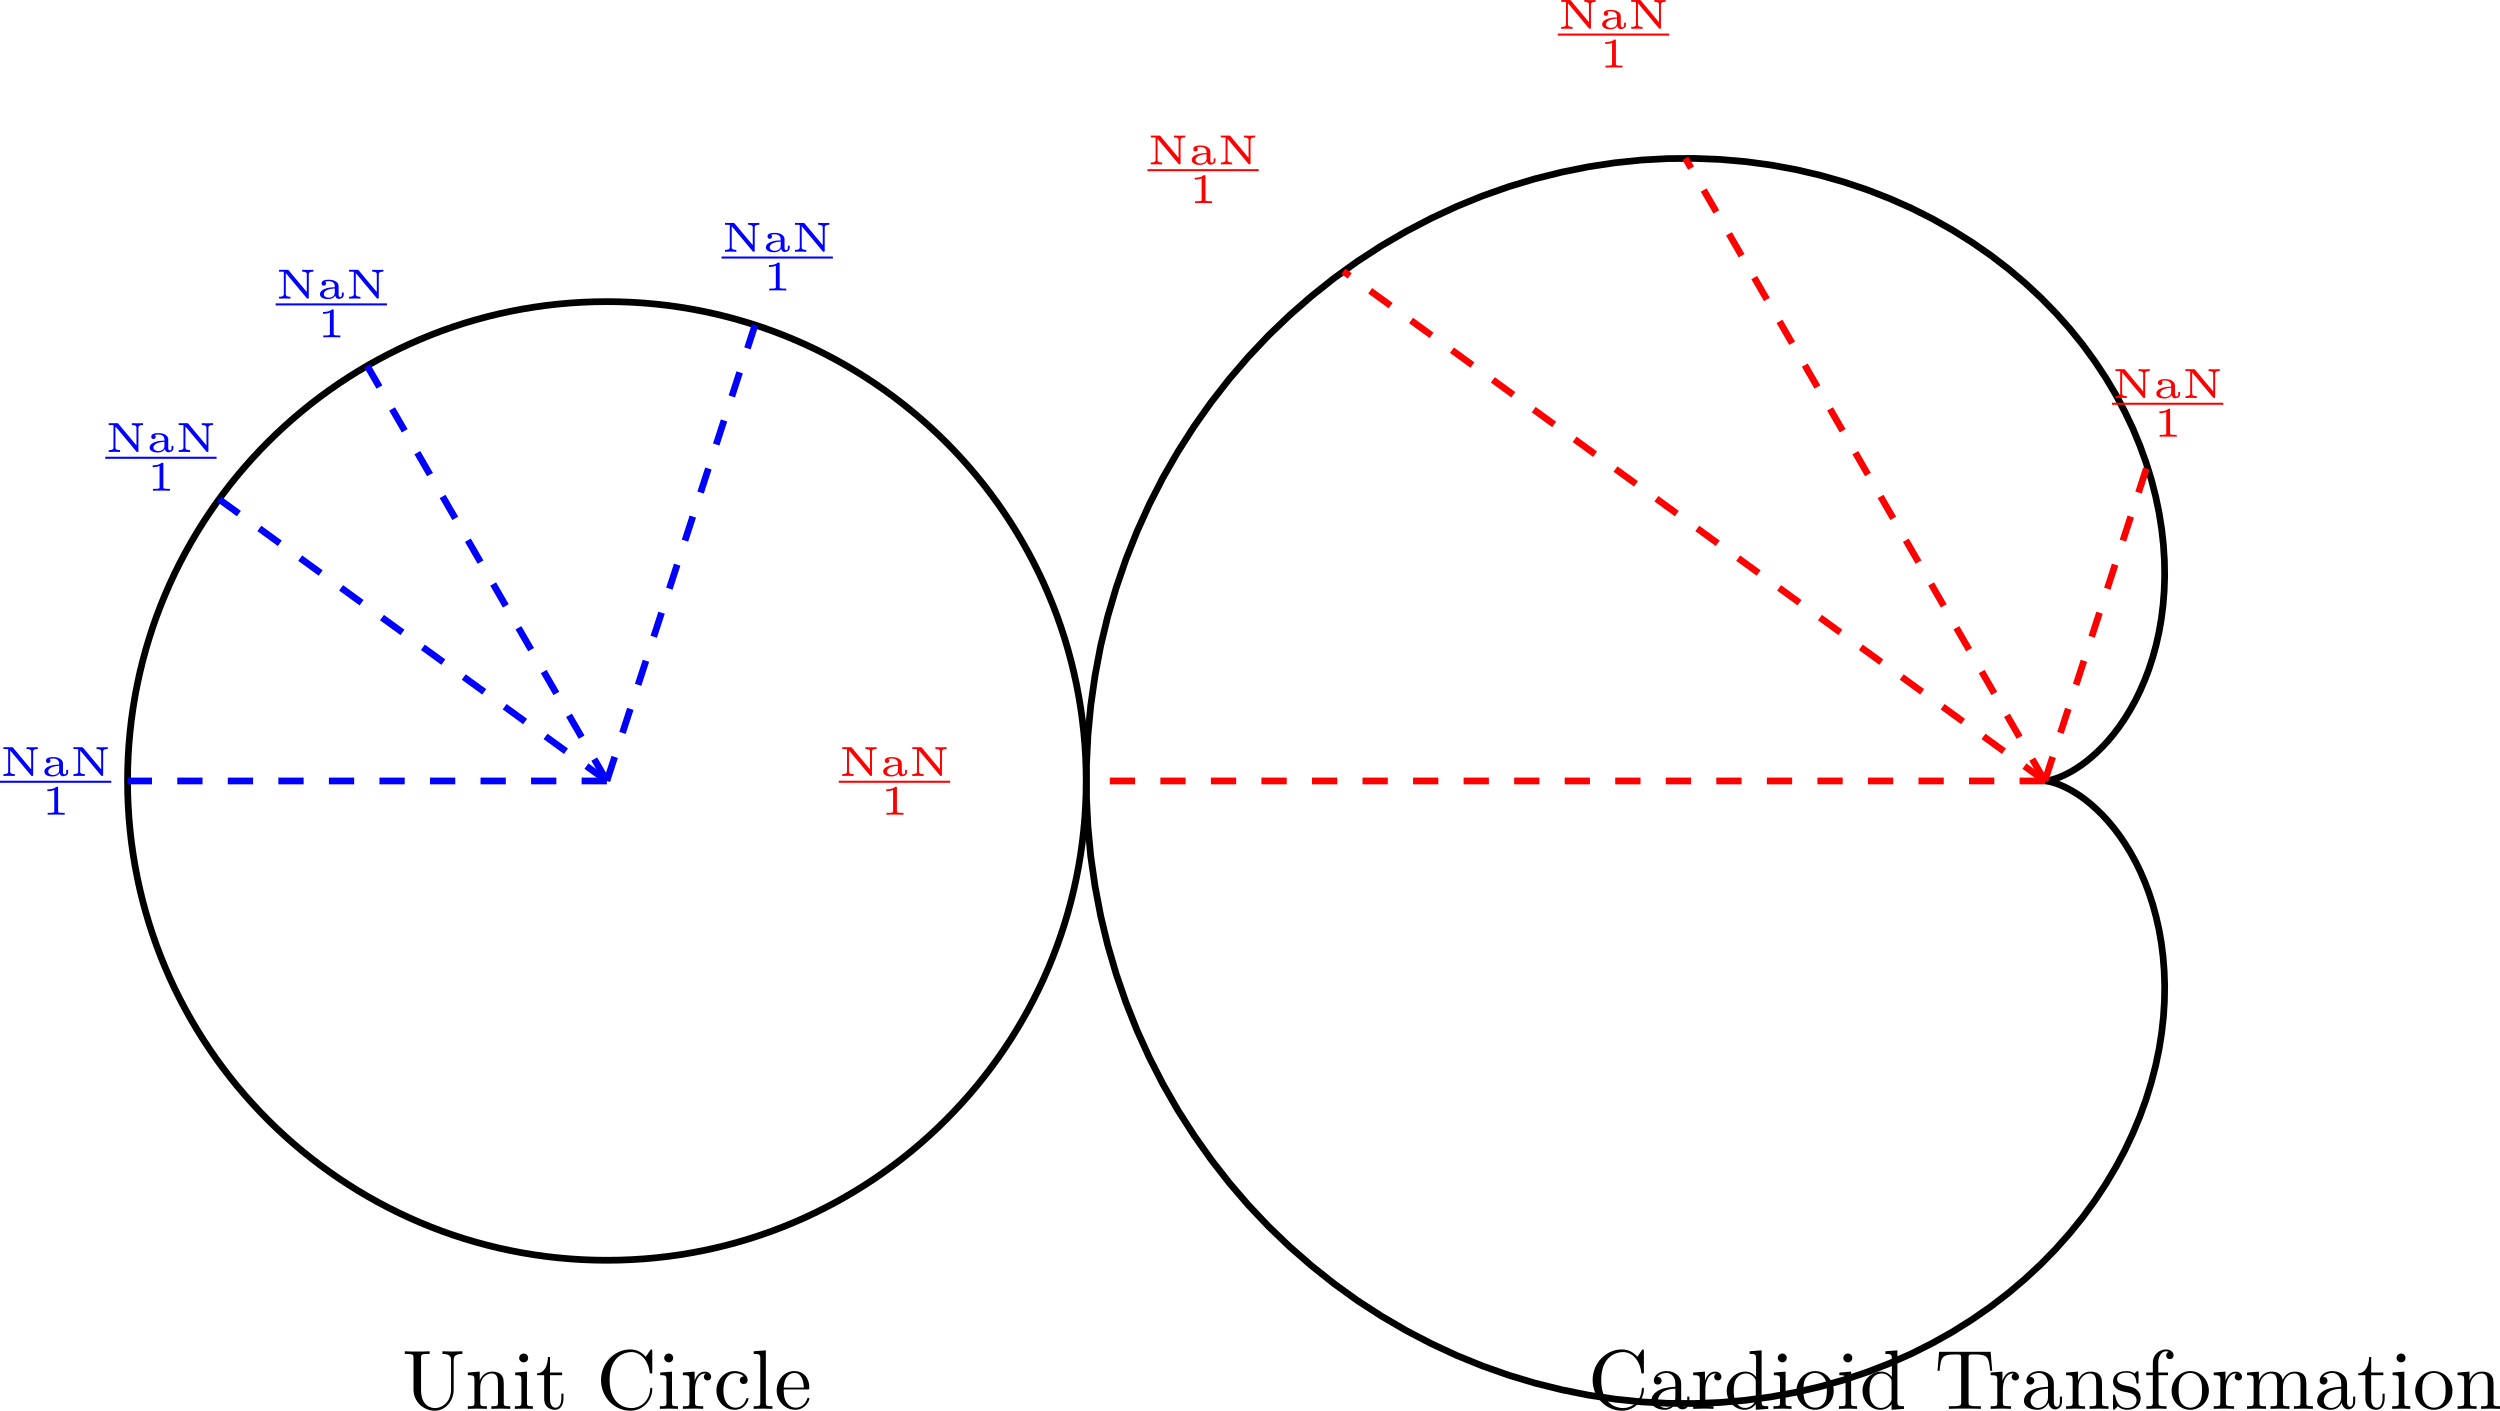 <?xml version="1.0" encoding="UTF-8" standalone="no"?>
<svg
   width="295.695pt"
   height="166.857pt"
   viewBox="0 0 295.695 166.857"
   version="1.1"
   id="svg85"
   xmlns:xlink="http://www.w3.org/1999/xlink"
   xmlns="http://www.w3.org/2000/svg"
   xmlns:svg="http://www.w3.org/2000/svg">
  <defs
     id="defs20">
    <g
       id="g19">
      <g
         id="glyph-0-0">
        <path
           d="m 4.469,-3.188 v -0.219 c -0.219,0.016 -0.438,0.016 -0.672,0.016 -0.141,0 -0.453,0 -0.656,-0.016 v 0.219 c 0.547,0 0.547,0.203 0.547,0.344 v 2.062 l -2.141,-2.562 c -0.062,-0.062 -0.062,-0.062 -0.172,-0.062 H 0.406 v 0.219 h 0.203 c 0.062,0 0.281,0 0.344,0.016 0.016,0.016 0.016,0.016 0.016,0.094 v 2.531 c 0,0.125 0,0.328 -0.562,0.328 V 0 c 0.234,-0.016 0.453,-0.016 0.672,-0.016 0.141,0 0.469,0 0.672,0.016 v -0.219 c -0.547,0 -0.547,-0.203 -0.547,-0.328 v -2.469 L 3.672,-0.062 C 3.734,0 3.75,0 3.797,0 c 0.125,0 0.125,-0.047 0.125,-0.156 v -2.688 c 0,-0.141 0,-0.344 0.547,-0.344 z m 0,0"
           id="path1" />
      </g>
      <g
         id="glyph-0-1">
        <path
           d="M 3.172,-0.453 V -0.719 h -0.219 v 0.266 c 0,0.047 0,0.266 -0.203,0.266 -0.188,0 -0.188,-0.219 -0.188,-0.266 v -1.031 c 0,-0.469 -0.516,-0.75 -1.125,-0.75 -0.312,0 -0.891,0.016 -0.891,0.438 0,0.188 0.141,0.266 0.266,0.266 0.141,0 0.266,-0.094 0.266,-0.266 0,-0.109 -0.062,-0.188 -0.109,-0.219 C 1.125,-2.062 1.375,-2.062 1.422,-2.062 c 0.422,0 0.688,0.234 0.688,0.594 v 0.125 c -0.484,0.016 -0.75,0.031 -1.125,0.172 -0.344,0.109 -0.625,0.328 -0.625,0.656 0,0.453 0.578,0.578 0.969,0.578 0.391,0 0.688,-0.156 0.844,-0.422 C 2.188,-0.172 2.312,0.031 2.562,0.031 c 0.031,0 0.609,0 0.609,-0.484 z m -1.062,-0.25 c 0,0.547 -0.594,0.594 -0.719,0.594 -0.297,0 -0.578,-0.156 -0.578,-0.406 0,-0.172 0.109,-0.625 1.297,-0.688 z m 0,0"
           id="path2" />
      </g>
      <g
         id="glyph-1-0">
        <path
           d="M 1.984,-3.172 C 1.984,-3.312 1.969,-3.312 1.797,-3.312 1.453,-3 0.891,-3 0.797,-3 H 0.719 v 0.219 h 0.078 c 0.109,0 0.438,-0.016 0.734,-0.141 v 2.5 c 0,0.141 0,0.203 -0.531,0.203 H 0.75 V 0 c 0.266,-0.016 0.719,-0.016 1,-0.016 0.297,0 0.734,0 1.016,0.016 v -0.219 h -0.25 c -0.531,0 -0.531,-0.062 -0.531,-0.203 z m 0,0"
           id="path3" />
      </g>
      <g
         id="glyph-2-0">
        <path
           d="M 7.141,-6.5 V -6.812 L 5.969,-6.781 4.781,-6.812 V -6.5 c 1.016,0 1.016,0.469 1.016,0.734 v 3.469 c 0,1.406 -0.969,2.203 -1.906,2.203 -0.469,0 -1.641,-0.25 -1.641,-2.141 V -6.031 C 2.25,-6.391 2.266,-6.5 3.031,-6.5 h 0.234 v -0.312 c -0.344,0.031 -1.078,0.031 -1.469,0.031 -0.375,0 -1.125,0 -1.469,-0.031 V -6.5 H 0.562 c 0.766,0 0.797,0.109 0.797,0.469 v 3.766 c 0,1.391 1.156,2.484 2.516,2.484 1.141,0 2.031,-0.922 2.203,-2.062 0.031,-0.203 0.031,-0.297 0.031,-0.688 v -3.188 c 0,-0.328 0,-0.781 1.031,-0.781 z m 0,0"
           id="path4" />
      </g>
      <g
         id="glyph-2-1">
        <path
           d="m 5.328,0 v -0.312 c -0.516,0 -0.766,0 -0.766,-0.297 v -1.906 c 0,-0.859 0,-1.156 -0.312,-1.516 -0.141,-0.172 -0.469,-0.375 -1.047,-0.375 C 2.469,-4.406 2,-3.984 1.719,-3.359 V -4.406 L 0.312,-4.297 v 0.312 c 0.703,0 0.781,0.062 0.781,0.562 V -0.75 c 0,0.438 -0.109,0.438 -0.781,0.438 V 0 L 1.453,-0.031 2.562,0 v -0.312 c -0.672,0 -0.781,0 -0.781,-0.438 V -2.594 C 1.781,-3.625 2.5,-4.188 3.125,-4.188 c 0.641,0 0.75,0.531 0.75,1.109 V -0.75 c 0,0.438 -0.109,0.438 -0.781,0.438 V 0 l 1.125,-0.031 z m 0,0"
           id="path5" />
      </g>
      <g
         id="glyph-2-2">
        <path
           d="m 2.469,0 v -0.312 c -0.672,0 -0.703,-0.047 -0.703,-0.438 V -4.406 L 0.375,-4.297 v 0.312 c 0.641,0 0.734,0.062 0.734,0.547 V -0.75 c 0,0.438 -0.109,0.438 -0.781,0.438 V 0 l 1.094,-0.031 C 1.781,-0.031 2.125,-0.016 2.469,0 Z m -0.562,-6.016 c 0,-0.281 -0.219,-0.531 -0.516,-0.531 -0.344,0 -0.547,0.281 -0.547,0.531 C 0.844,-5.75 1.078,-5.5 1.375,-5.5 c 0.344,0 0.531,-0.266 0.531,-0.516 z m 0,0"
           id="path6" />
      </g>
      <g
         id="glyph-2-3">
        <path
           d="m 3.312,-1.234 v -0.562 h -0.25 V -1.25 c 0,0.734 -0.297,1.109 -0.672,1.109 -0.672,0 -0.672,-0.906 -0.672,-1.078 v -2.766 h 1.438 v -0.312 H 1.719 V -6.125 h -0.25 c 0,0.812 -0.297,1.875 -1.281,1.922 v 0.219 h 0.844 v 2.75 c 0,1.219 0.938,1.344 1.297,1.344 0.703,0 0.984,-0.703 0.984,-1.344 z m 0,0"
           id="path7" />
      </g>
      <g
         id="glyph-2-4">
        <path
           d="M 6.625,-2.328 C 6.625,-2.422 6.625,-2.5 6.5,-2.5 6.391,-2.5 6.391,-2.438 6.375,-2.328 6.297,-0.906 5.234,-0.094 4.141,-0.094 c -0.609,0 -2.562,-0.328 -2.562,-3.312 0,-2.969 1.953,-3.312 2.562,-3.312 1.078,0 1.969,0.906 2.172,2.359 C 6.328,-4.219 6.328,-4.188 6.469,-4.188 6.625,-4.188 6.625,-4.219 6.625,-4.422 V -6.781 c 0,-0.172 0,-0.25 -0.109,-0.25 -0.031,0 -0.078,0 -0.156,0.125 l -0.5,0.734 C 5.5,-6.531 4.984,-7.031 4.031,-7.031 c -1.875,0 -3.469,1.594 -3.469,3.625 0,2.062 1.609,3.625 3.469,3.625 1.625,0 2.594,-1.391 2.594,-2.547 z m 0,0"
           id="path8" />
      </g>
      <g
         id="glyph-2-5">
        <path
           d="m 3.625,-3.797 c 0,-0.312 -0.312,-0.609 -0.734,-0.609 -0.734,0 -1.094,0.672 -1.219,1.094 V -4.406 L 0.281,-4.297 v 0.312 c 0.703,0 0.781,0.062 0.781,0.562 V -0.75 c 0,0.438 -0.109,0.438 -0.781,0.438 V 0 l 1.141,-0.031 c 0.391,0 0.859,0 1.266,0.031 V -0.312 H 2.469 c -0.734,0 -0.75,-0.109 -0.75,-0.469 V -2.312 c 0,-0.984 0.422,-1.875 1.172,-1.875 0.062,0 0.094,0 0.109,0.016 -0.031,0 -0.234,0.125 -0.234,0.391 0,0.266 0.219,0.422 0.438,0.422 0.172,0 0.422,-0.125 0.422,-0.438 z m 0,0"
           id="path9" />
      </g>
      <g
         id="glyph-2-6">
        <path
           d="M 4.141,-1.188 C 4.141,-1.281 4.031,-1.281 4,-1.281 c -0.078,0 -0.109,0.031 -0.125,0.094 -0.281,0.922 -0.938,1.047 -1.297,1.047 -0.531,0 -1.406,-0.422 -1.406,-2.031 0,-1.625 0.812,-2.047 1.344,-2.047 0.094,0 0.719,0.016 1.062,0.375 -0.406,0.031 -0.469,0.328 -0.469,0.453 0,0.266 0.188,0.453 0.453,0.453 0.266,0 0.469,-0.156 0.469,-0.469 0,-0.672 -0.766,-1.062 -1.531,-1.062 -1.25,0 -2.156,1.078 -2.156,2.312 0,1.281 0.984,2.266 2.141,2.266 1.328,0 1.656,-1.203 1.656,-1.297 z m 0,0"
           id="path10" />
      </g>
      <g
         id="glyph-2-7">
        <path
           d="m 2.547,0 v -0.312 c -0.672,0 -0.781,0 -0.781,-0.438 V -6.922 L 0.328,-6.812 V -6.5 c 0.703,0 0.781,0.062 0.781,0.562 V -0.75 c 0,0.438 -0.109,0.438 -0.781,0.438 V 0 L 1.438,-0.031 Z m 0,0"
           id="path11" />
      </g>
      <g
         id="glyph-2-8">
        <path
           d="m 4.141,-1.188 c 0,-0.094 -0.078,-0.125 -0.141,-0.125 -0.078,0 -0.109,0.062 -0.125,0.141 -0.344,1.031 -1.25,1.031 -1.344,1.031 -0.5,0 -0.891,-0.297 -1.125,-0.672 -0.297,-0.469 -0.297,-1.125 -0.297,-1.484 h 2.781 c 0.219,0 0.25,0 0.25,-0.219 0,-0.984 -0.547,-1.953 -1.781,-1.953 -1.156,0 -2.078,1.031 -2.078,2.281 0,1.328 1.047,2.297 2.188,2.297 C 3.688,0.109 4.141,-1 4.141,-1.188 Z m -0.656,-1.328 h -2.375 C 1.172,-4 2.016,-4.25 2.359,-4.25 c 1.016,0 1.125,1.344 1.125,1.734 z m 0,0"
           id="path12" />
      </g>
      <g
         id="glyph-2-9">
        <path
           d="m 4.812,-0.891 v -0.562 h -0.25 v 0.562 C 4.562,-0.312 4.312,-0.25 4.203,-0.25 3.875,-0.25 3.844,-0.703 3.844,-0.75 v -1.984 c 0,-0.422 0,-0.812 -0.359,-1.188 C 3.094,-4.312 2.594,-4.469 2.109,-4.469 c -0.812,0 -1.5,0.469 -1.5,1.125 0,0.297 0.203,0.469 0.453,0.469 0.281,0 0.469,-0.203 0.469,-0.453 0,-0.125 -0.062,-0.453 -0.516,-0.453 C 1.281,-4.141 1.781,-4.25 2.094,-4.25 c 0.484,0 1.062,0.391 1.062,1.281 v 0.359 C 2.641,-2.578 1.938,-2.547 1.312,-2.25 c -0.75,0.344 -1,0.859 -1,1.297 0,0.812 0.969,1.062 1.594,1.062 0.672,0 1.125,-0.406 1.312,-0.859 0.047,0.391 0.312,0.812 0.781,0.812 0.203,0 0.812,-0.141 0.812,-0.953 z m -1.656,-0.5 c 0,0.938 -0.719,1.281 -1.172,1.281 -0.484,0 -0.891,-0.344 -0.891,-0.844 0,-0.547 0.406,-1.375 2.062,-1.438 z m 0,0"
           id="path13" />
      </g>
      <g
         id="glyph-2-10">
        <path
           d="m 5.25,0 v -0.312 c -0.688,0 -0.781,-0.062 -0.781,-0.562 V -6.922 L 3.047,-6.812 V -6.5 c 0.688,0 0.766,0.062 0.766,0.562 v 2.156 c -0.281,-0.359 -0.719,-0.625 -1.25,-0.625 -1.172,0 -2.219,0.984 -2.219,2.266 0,1.266 0.969,2.25 2.109,2.25 0.641,0 1.078,-0.344 1.328,-0.656 v 0.656 z M 3.781,-1.172 c 0,0.172 0,0.188 -0.109,0.359 C 3.375,-0.328 2.938,-0.109 2.5,-0.109 2.047,-0.109 1.688,-0.375 1.453,-0.75 1.203,-1.156 1.172,-1.719 1.172,-2.141 1.172,-2.5 1.188,-3.094 1.469,-3.547 1.688,-3.859 2.062,-4.188 2.609,-4.188 c 0.344,0 0.766,0.156 1.062,0.594 0.109,0.172 0.109,0.188 0.109,0.375 z m 0,0"
           id="path14" />
      </g>
      <g
         id="glyph-2-11">
        <path
           d="M 4.688,-2.141 C 4.688,-3.406 3.703,-4.469 2.5,-4.469 c -1.25,0 -2.219,1.094 -2.219,2.328 0,1.297 1.031,2.25 2.203,2.25 1.203,0 2.203,-0.984 2.203,-2.25 z M 3.875,-2.219 c 0,0.359 0,0.906 -0.219,1.344 -0.234,0.453 -0.672,0.734 -1.156,0.734 -0.438,0 -0.875,-0.203 -1.141,-0.672 -0.25,-0.438 -0.25,-1.047 -0.25,-1.406 0,-0.391 0,-0.922 0.234,-1.359 C 1.609,-4.031 2.078,-4.25 2.484,-4.25 c 0.438,0 0.859,0.219 1.125,0.656 0.266,0.422 0.266,1 0.266,1.375 z m 0,0"
           id="path15" />
      </g>
      <g
         id="glyph-2-12">
        <path
           d="m 6.828,-4.5 -0.188,-2.25 h -6.094 l -0.188,2.25 h 0.25 C 0.75,-6.109 0.891,-6.438 2.406,-6.438 c 0.172,0 0.438,0 0.531,0.016 0.219,0.047 0.219,0.156 0.219,0.375 v 5.266 c 0,0.328 0,0.469 -1.047,0.469 H 1.703 V 0 C 2.109,-0.031 3.125,-0.031 3.594,-0.031 c 0.453,0 1.484,0 1.891,0.031 v -0.312 h -0.406 c -1.047,0 -1.047,-0.141 -1.047,-0.469 v -5.266 c 0,-0.188 0,-0.328 0.188,-0.375 0.109,-0.016 0.375,-0.016 0.562,-0.016 1.516,0 1.656,0.328 1.797,1.938 z m 0,0"
           id="path16" />
      </g>
      <g
         id="glyph-2-13">
        <path
           d="m 3.594,-1.281 c 0,-0.516 -0.297,-0.828 -0.422,-0.938 C 2.844,-2.547 2.453,-2.625 2.031,-2.703 1.469,-2.812 0.812,-2.938 0.812,-3.516 c 0,-0.359 0.25,-0.766 1.109,-0.766 1.094,0 1.156,0.906 1.172,1.203 0,0.094 0.109,0.094 0.109,0.094 0.141,0 0.141,-0.047 0.141,-0.234 v -1.016 c 0,-0.156 0,-0.234 -0.109,-0.234 -0.047,0 -0.078,0 -0.203,0.125 -0.031,0.031 -0.125,0.125 -0.172,0.156 -0.375,-0.281 -0.781,-0.281 -0.938,-0.281 -1.219,0 -1.594,0.672 -1.594,1.234 0,0.344 0.156,0.625 0.422,0.844 0.328,0.25 0.609,0.312 1.328,0.453 0.219,0.047 1.031,0.203 1.031,0.922 0,0.5 -0.344,0.906 -1.125,0.906 -0.844,0 -1.203,-0.562 -1.391,-1.422 C 0.562,-1.656 0.562,-1.688 0.453,-1.688 c -0.125,0 -0.125,0.062 -0.125,0.234 V -0.125 c 0,0.172 0,0.234 0.109,0.234 0.047,0 0.062,-0.016 0.25,-0.203 0.016,-0.016 0.016,-0.031 0.203,-0.219 0.438,0.406 0.891,0.422 1.094,0.422 1.141,0 1.609,-0.672 1.609,-1.391 z m 0,0"
           id="path17" />
      </g>
      <g
         id="glyph-2-14">
        <path
           d="m 3.562,-6.328 c 0,-0.375 -0.375,-0.703 -0.906,-0.703 -0.688,0 -1.547,0.531 -1.547,1.594 v 1.141 h -0.781 v 0.312 h 0.781 V -0.75 C 1.109,-0.312 1,-0.312 0.344,-0.312 V 0 l 1.125,-0.031 c 0.406,0 0.875,0 1.266,0.031 V -0.312 H 2.531 c -0.734,0 -0.75,-0.109 -0.75,-0.469 v -3.203 h 1.125 v -0.312 H 1.75 v -1.156 c 0,-0.875 0.469,-1.359 0.906,-1.359 0.031,0 0.188,0 0.328,0.078 C 2.875,-6.703 2.688,-6.562 2.688,-6.312 c 0,0.219 0.156,0.422 0.438,0.422 0.281,0 0.438,-0.203 0.438,-0.438 z m 0,0"
           id="path18" />
      </g>
      <g
         id="glyph-2-15">
        <path
           d="m 8.109,0 v -0.312 c -0.516,0 -0.766,0 -0.781,-0.297 v -1.906 c 0,-0.859 0,-1.156 -0.312,-1.516 -0.141,-0.172 -0.469,-0.375 -1.047,-0.375 -0.828,0 -1.281,0.594 -1.438,0.984 C 4.391,-4.297 3.656,-4.406 3.203,-4.406 2.469,-4.406 2,-3.984 1.719,-3.359 V -4.406 L 0.312,-4.297 v 0.312 c 0.703,0 0.781,0.062 0.781,0.562 V -0.75 c 0,0.438 -0.109,0.438 -0.781,0.438 V 0 L 1.453,-0.031 2.562,0 v -0.312 c -0.672,0 -0.781,0 -0.781,-0.438 V -2.594 C 1.781,-3.625 2.5,-4.188 3.125,-4.188 c 0.641,0 0.75,0.531 0.75,1.109 V -0.75 c 0,0.438 -0.109,0.438 -0.781,0.438 V 0 L 4.219,-0.031 5.328,0 v -0.312 c -0.656,0 -0.766,0 -0.766,-0.438 v -1.844 c 0,-1.031 0.703,-1.594 1.344,-1.594 0.625,0 0.734,0.531 0.734,1.109 V -0.75 c 0,0.438 -0.109,0.438 -0.781,0.438 V 0 l 1.125,-0.031 z m 0,0"
           id="path19" />
      </g>
    </g>
    <clipPath
       id="clip-0">
      <path
         clip-rule="nonzero"
         d="M 121,10 H 272 V 173.496 H 121 Z m 0,0"
         id="path20" />
    </clipPath>
  </defs>
  <path
     fill="none"
     stroke-width="0.797"
     stroke-linecap="butt"
     stroke-linejoin="miter"
     stroke="#000000"
     stroke-opacity="1"
     stroke-miterlimit="10"
     d="m 128.473,92.371 c 0,-31.312 -25.383,-56.695 -56.691,-56.695 -31.312,0 -56.695,25.383 -56.695,56.695 0,31.312 25.383,56.691 56.695,56.691 31.309,0 56.691,-25.379 56.691,-56.691 z m 0,0"
     id="path21" />
  <path
     fill="none"
     stroke-width="0.797"
     stroke-linecap="butt"
     stroke-linejoin="miter"
     stroke="#0000ff"
     stroke-opacity="1"
     stroke-dasharray="2.989, 2.989"
     stroke-miterlimit="10"
     d="M 71.781,92.371 H 15.086"
     id="path22" />
  <g
     fill="#0000ff"
     fill-opacity="1"
     id="g24"
     transform="translate(-4.516,-3.317)">
    <use
       xlink:href="#glyph-0-0"
       x="4.516"
       y="95.098"
       id="use22" />
    <use
       xlink:href="#glyph-0-1"
       x="9.403"
       y="95.098"
       id="use23" />
    <use
       xlink:href="#glyph-0-0"
       x="12.795"
       y="95.098"
       id="use24" />
  </g>
  <path
     fill="none"
     stroke-width="0.242"
     stroke-linecap="butt"
     stroke-linejoin="miter"
     stroke="#0000ff"
     stroke-opacity="1"
     stroke-miterlimit="10"
     d="M 0,92.465 H 13.168"
     id="path24" />
  <g
     fill="#0000ff"
     fill-opacity="1"
     id="g25"
     transform="translate(-4.516,-3.317)">
    <use
       xlink:href="#glyph-1-0"
       x="9.404"
       y="99.678"
       id="use25" />
  </g>
  <path
     fill="none"
     stroke-width="0.797"
     stroke-linecap="butt"
     stroke-linejoin="miter"
     stroke="#0000ff"
     stroke-opacity="1"
     stroke-dasharray="2.989, 2.989"
     stroke-miterlimit="10"
     d="M 71.781,92.371 43.434,43.273"
     id="path25" />
  <g
     fill="#0000ff"
     fill-opacity="1"
     id="g28"
     transform="translate(-4.516,-3.317)">
    <use
       xlink:href="#glyph-0-0"
       x="37.115"
       y="38.636"
       id="use26" />
    <use
       xlink:href="#glyph-0-1"
       x="42.002"
       y="38.636"
       id="use27" />
    <use
       xlink:href="#glyph-0-0"
       x="45.394"
       y="38.636"
       id="use28" />
  </g>
  <path
     fill="none"
     stroke-width="0.242"
     stroke-linecap="butt"
     stroke-linejoin="miter"
     stroke="#0000ff"
     stroke-opacity="1"
     stroke-miterlimit="10"
     d="M 32.598,36.004 H 45.766"
     id="path28" />
  <g
     fill="#0000ff"
     fill-opacity="1"
     id="g29"
     transform="translate(-4.516,-3.317)">
    <use
       xlink:href="#glyph-1-0"
       x="42.002"
       y="43.216"
       id="use29" />
  </g>
  <path
     fill="none"
     stroke-width="0.797"
     stroke-linecap="butt"
     stroke-linejoin="miter"
     stroke="#0000ff"
     stroke-opacity="1"
     stroke-dasharray="2.989, 2.989"
     stroke-miterlimit="10"
     d="M 71.781,92.371 89.301,38.453"
     id="path29" />
  <g
     fill="#0000ff"
     fill-opacity="1"
     id="g32"
     transform="translate(-4.516,-3.317)">
    <use
       xlink:href="#glyph-0-0"
       x="89.86"
       y="33.092"
       id="use30" />
    <use
       xlink:href="#glyph-0-1"
       x="94.747"
       y="33.092"
       id="use31" />
    <use
       xlink:href="#glyph-0-0"
       x="98.139"
       y="33.092"
       id="use32" />
  </g>
  <path
     fill="none"
     stroke-width="0.242"
     stroke-linecap="butt"
     stroke-linejoin="miter"
     stroke="#0000ff"
     stroke-opacity="1"
     stroke-miterlimit="10"
     d="M 85.344,30.461 H 98.512"
     id="path32" />
  <g
     fill="#0000ff"
     fill-opacity="1"
     id="g33"
     transform="translate(-4.516,-3.317)">
    <use
       xlink:href="#glyph-1-0"
       x="94.748"
       y="37.672"
       id="use33" />
  </g>
  <path
     fill="none"
     stroke-width="0.797"
     stroke-linecap="butt"
     stroke-linejoin="miter"
     stroke="#0000ff"
     stroke-opacity="1"
     stroke-dasharray="2.989, 2.989"
     stroke-miterlimit="10"
     d="M 71.781,92.371 25.914,59.047"
     id="path33" />
  <g
     fill="#0000ff"
     fill-opacity="1"
     id="g36"
     transform="translate(-4.516,-3.317)">
    <use
       xlink:href="#glyph-0-0"
       x="16.967"
       y="56.777"
       id="use34" />
    <use
       xlink:href="#glyph-0-1"
       x="21.854"
       y="56.777"
       id="use35" />
    <use
       xlink:href="#glyph-0-0"
       x="25.246"
       y="56.777"
       id="use36" />
  </g>
  <path
     fill="none"
     stroke-width="0.242"
     stroke-linecap="butt"
     stroke-linejoin="miter"
     stroke="#0000ff"
     stroke-opacity="1"
     stroke-miterlimit="10"
     d="M 12.453,54.144 H 25.617"
     id="path36" />
  <g
     fill="#0000ff"
     fill-opacity="1"
     id="g37"
     transform="translate(-4.516,-3.317)">
    <use
       xlink:href="#glyph-1-0"
       x="21.855"
       y="61.356"
       id="use37" />
  </g>
  <g
     clip-path="url(#clip-0)"
     id="g38"
     transform="translate(-4.516,-3.317)">
    <path
       fill="none"
       stroke-width="0.797"
       stroke-linecap="butt"
       stroke-linejoin="miter"
       stroke="#000000"
       stroke-opacity="1"
       stroke-miterlimit="10"
       d="m 170.079,-5e-4 h 0.031 l 0.086,0.008 0.141,0.016 0.195,0.035 0.246,0.051 0.301,0.082 0.352,0.113 0.395,0.145 0.441,0.188 0.48,0.234 0.52,0.281 0.551,0.336 0.582,0.391 0.609,0.453 0.625,0.516 0.645,0.582 0.656,0.648 0.66,0.719 0.66,0.793 0.652,0.863 0.641,0.941 0.625,1.016 0.605,1.09 0.57,1.164 0.539,1.238 0.496,1.309 0.453,1.383 0.398,1.453 0.344,1.52 0.277,1.582 0.207,1.645 0.133,1.703 0.059,1.754 -0.031,1.809 -0.117,1.848 -0.211,1.895 -0.305,1.926 -0.41,1.953 -0.508,1.98 -0.621,1.996 -0.727,2.008 -0.836,2.016 -0.953,2.008 -1.066,2.004 -1.184,1.988 -1.301,1.965 -1.414,1.938 -1.531,1.898 -1.648,1.852 -1.762,1.805 -1.871,1.742 -1.988,1.684 -2.09,1.605 -2.195,1.527 -2.301,1.441 -2.395,1.352 -2.488,1.254 -2.582,1.145 -2.66,1.035 -2.738,0.918 -2.812,0.797 -2.875,0.672 -2.941,0.539 -2.984,0.402 -3.039,0.262 -3.074,0.121 -3.102,-0.023 -3.133,-0.172 -3.141,-0.324 -3.148,-0.477 -3.145,-0.633 -3.141,-0.781 -3.121,-0.938 -3.098,-1.09 -3.059,-1.25 -3.012,-1.398 -2.969,-1.551 -2.91,-1.695 -2.84,-1.844 -2.758,-1.988 -2.676,-2.129 -2.59,-2.258 -2.492,-2.391 -2.383,-2.52 -2.266,-2.637 -2.148,-2.754 -2.023,-2.863 -1.891,-2.961 -1.762,-3.055 -1.609,-3.148 -1.465,-3.227 -1.312,-3.301 -1.156,-3.363 -1.008,-3.418 -0.832,-3.469 L 57.739,12.464 57.231,8.925 56.895,5.367 56.72,1.789 v -3.574 l 0.176,-3.574 0.336,-3.562 0.508,-3.539 0.668,-3.508 0.836,-3.469 1.004,-3.422 1.156,-3.363 1.312,-3.301 1.465,-3.227 1.609,-3.148 1.758,-3.055 1.895,-2.961 2.023,-2.863 2.148,-2.754 2.262,-2.637 2.387,-2.52 2.488,-2.391 2.59,-2.258 2.676,-2.129 2.758,-1.992 2.84,-1.84 2.91,-1.699 2.965,-1.547 3.016,-1.402 3.059,-1.246 3.098,-1.094 3.121,-0.938 3.141,-0.781 3.145,-0.633 3.152,-0.477 3.141,-0.324 3.129,-0.172 3.105,-0.023 3.074,0.121 3.035,0.266 2.988,0.398 2.938,0.539 2.879,0.672 2.809,0.797 2.742,0.922 2.66,1.031 2.578,1.145 2.488,1.254 2.398,1.348 2.297,1.445 2.199,1.527 2.09,1.605 1.984,1.68 1.875,1.746 1.758,1.801 1.648,1.855 1.535,1.898 1.414,1.938 1.297,1.965 1.184,1.984 1.07,2.004 0.949,2.012 0.84,2.016 0.727,2.008 0.617,1.996 0.512,1.977 0.41,1.957 0.305,1.926 0.211,1.891 0.117,1.852 0.031,1.805 -0.059,1.758 -0.133,1.703 -0.207,1.645 -0.277,1.582 -0.344,1.52 -0.398,1.453 -0.449,1.383 -0.5,1.309 -0.535,1.238 -0.574,1.164 -0.602,1.09 -0.629,1.016 -0.641,0.941 -0.652,0.863 -0.66,0.793 -0.66,0.719 -0.656,0.648 -0.641,0.582 -0.629,0.516 -0.605,0.453 -0.582,0.391 -0.555,0.336 -0.52,0.281 -0.48,0.234 -0.441,0.188 -0.395,0.148 -0.352,0.109 -0.301,0.082 -0.246,0.055 -0.195,0.031 -0.141,0.016 -0.086,0.008 h -0.027"
       transform="matrix(1,0,0,-1,76.296,95.687)"
       id="path37" />
  </g>
  <path
     fill="none"
     stroke-width="0.797"
     stroke-linecap="butt"
     stroke-linejoin="miter"
     stroke="#ff0000"
     stroke-opacity="1"
     stroke-dasharray="2.989, 2.989"
     stroke-miterlimit="10"
     d="M 241.859,92.371 H 128.473"
     id="path38" />
  <g
     fill="#ff0000"
     fill-opacity="1"
     id="g40"
     transform="translate(-4.516,-3.317)">
    <use
       xlink:href="#glyph-0-0"
       x="103.729"
       y="95.098"
       id="use38" />
    <use
       xlink:href="#glyph-0-1"
       x="108.616"
       y="95.098"
       id="use39" />
    <use
       xlink:href="#glyph-0-0"
       x="112.008"
       y="95.098"
       id="use40" />
  </g>
  <path
     fill="none"
     stroke-width="0.242"
     stroke-linecap="butt"
     stroke-linejoin="miter"
     stroke="#ff0000"
     stroke-opacity="1"
     stroke-miterlimit="10"
     d="M 99.215,92.465 H 112.379"
     id="path40" />
  <g
     fill="#ff0000"
     fill-opacity="1"
     id="g41"
     transform="translate(-4.516,-3.317)">
    <use
       xlink:href="#glyph-1-0"
       x="108.617"
       y="99.678"
       id="use41" />
  </g>
  <path
     fill="none"
     stroke-width="0.797"
     stroke-linecap="butt"
     stroke-linejoin="miter"
     stroke="#ff0000"
     stroke-opacity="1"
     stroke-dasharray="2.989, 2.989"
     stroke-miterlimit="10"
     d="M 241.859,92.371 199.34,18.722"
     id="path41" />
  <g
     fill="#ff0000"
     fill-opacity="1"
     id="g44"
     transform="translate(-4.516,-3.317)">
    <use
       xlink:href="#glyph-0-0"
       x="188.768"
       y="6.723"
       id="use42" />
    <use
       xlink:href="#glyph-0-1"
       x="193.655"
       y="6.723"
       id="use43" />
    <use
       xlink:href="#glyph-0-0"
       x="197.047"
       y="6.723"
       id="use44" />
  </g>
  <path
     fill="none"
     stroke-width="0.242"
     stroke-linecap="butt"
     stroke-linejoin="miter"
     stroke="#ff0000"
     stroke-opacity="1"
     stroke-miterlimit="10"
     d="m 184.254,4.09 h 13.164"
     id="path44" />
  <g
     fill="#ff0000"
     fill-opacity="1"
     id="g45"
     transform="translate(-4.516,-3.317)">
    <use
       xlink:href="#glyph-1-0"
       x="193.656"
       y="11.302"
       id="use45" />
  </g>
  <path
     fill="none"
     stroke-width="0.797"
     stroke-linecap="butt"
     stroke-linejoin="miter"
     stroke="#ff0000"
     stroke-opacity="1"
     stroke-dasharray="2.989, 2.989"
     stroke-miterlimit="10"
     d="M 241.859,92.371 253.965,55.113"
     id="path45" />
  <g
     fill="#ff0000"
     fill-opacity="1"
     id="g48"
     transform="translate(-4.516,-3.317)">
    <use
       xlink:href="#glyph-0-0"
       x="254.318"
       y="50.391"
       id="use46" />
    <use
       xlink:href="#glyph-0-1"
       x="259.205"
       y="50.391"
       id="use47" />
    <use
       xlink:href="#glyph-0-0"
       x="262.597"
       y="50.391"
       id="use48" />
  </g>
  <path
     fill="none"
     stroke-width="0.242"
     stroke-linecap="butt"
     stroke-linejoin="miter"
     stroke="#ff0000"
     stroke-opacity="1"
     stroke-miterlimit="10"
     d="m 249.801,47.757 h 13.168"
     id="path48" />
  <g
     fill="#ff0000"
     fill-opacity="1"
     id="g49"
     transform="translate(-4.516,-3.317)">
    <use
       xlink:href="#glyph-1-0"
       x="259.206"
       y="54.97"
       id="use49" />
  </g>
  <path
     fill="none"
     stroke-width="0.797"
     stroke-linecap="butt"
     stroke-linejoin="miter"
     stroke="#ff0000"
     stroke-opacity="1"
     stroke-dasharray="2.989, 2.989"
     stroke-miterlimit="10"
     d="M 241.859,92.371 158.887,32.086"
     id="path49" />
  <g
     fill="#ff0000"
     fill-opacity="1"
     id="g52"
     transform="translate(-4.516,-3.317)">
    <use
       xlink:href="#glyph-0-0"
       x="140.226"
       y="22.76"
       id="use50" />
    <use
       xlink:href="#glyph-0-1"
       x="145.113"
       y="22.76"
       id="use51" />
    <use
       xlink:href="#glyph-0-0"
       x="148.505"
       y="22.76"
       id="use52" />
  </g>
  <path
     fill="none"
     stroke-width="0.242"
     stroke-linecap="butt"
     stroke-linejoin="miter"
     stroke="#ff0000"
     stroke-opacity="1"
     stroke-miterlimit="10"
     d="M 135.711,20.129 H 148.875"
     id="path52" />
  <g
     fill="#ff0000"
     fill-opacity="1"
     id="g53"
     transform="translate(-4.516,-3.317)">
    <use
       xlink:href="#glyph-1-0"
       x="145.113"
       y="27.34"
       id="use53" />
  </g>
  <g
     fill="#000000"
     fill-opacity="1"
     id="g57"
     transform="translate(-4.516,-3.317)">
    <use
       xlink:href="#glyph-2-0"
       x="52.067"
       y="169.955"
       id="use54" />
    <use
       xlink:href="#glyph-2-1"
       x="59.539"
       y="169.955"
       id="use55" />
    <use
       xlink:href="#glyph-2-2"
       x="65.078"
       y="169.955"
       id="use56" />
    <use
       xlink:href="#glyph-2-3"
       x="67.848"
       y="169.955"
       id="use57" />
  </g>
  <g
     fill="#000000"
     fill-opacity="1"
     id="g63"
     transform="translate(-4.516,-3.317)">
    <use
       xlink:href="#glyph-2-4"
       x="75.041"
       y="169.955"
       id="use58" />
    <use
       xlink:href="#glyph-2-2"
       x="82.234"
       y="169.955"
       id="use59" />
    <use
       xlink:href="#glyph-2-5"
       x="85.003"
       y="169.955"
       id="use60" />
    <use
       xlink:href="#glyph-2-6"
       x="88.909"
       y="169.955"
       id="use61" />
    <use
       xlink:href="#glyph-2-7"
       x="93.332"
       y="169.955"
       id="use62" />
    <use
       xlink:href="#glyph-2-8"
       x="96.102"
       y="169.955"
       id="use63" />
  </g>
  <g
     fill="#000000"
     fill-opacity="1"
     id="g71"
     transform="translate(-4.516,-3.317)">
    <use
       xlink:href="#glyph-2-4"
       x="192.327"
       y="169.955"
       id="use64" />
    <use
       xlink:href="#glyph-2-9"
       x="199.52"
       y="169.955"
       id="use65" />
    <use
       xlink:href="#glyph-2-5"
       x="204.501"
       y="169.955"
       id="use66" />
    <use
       xlink:href="#glyph-2-10"
       x="208.407"
       y="169.955"
       id="use67" />
    <use
       xlink:href="#glyph-2-2"
       x="213.946"
       y="169.955"
       id="use68" />
    <use
       xlink:href="#glyph-2-11"
       x="216.716"
       y="169.955"
       id="use69" />
    <use
       xlink:href="#glyph-2-2"
       x="221.697"
       y="169.955"
       id="use70" />
    <use
       xlink:href="#glyph-2-10"
       x="224.466"
       y="169.955"
       id="use71" />
  </g>
  <g
     fill="#000000"
     fill-opacity="1"
     id="g72"
     transform="translate(-4.516,-3.317)">
    <use
       xlink:href="#glyph-2-12"
       x="233.323"
       y="169.955"
       id="use72" />
  </g>
  <g
     fill="#000000"
     fill-opacity="1"
     id="g85"
     transform="translate(-4.516,-3.317)">
    <use
       xlink:href="#glyph-2-5"
       x="239.689"
       y="169.955"
       id="use73" />
    <use
       xlink:href="#glyph-2-9"
       x="243.595"
       y="169.955"
       id="use74" />
    <use
       xlink:href="#glyph-2-1"
       x="248.576"
       y="169.955"
       id="use75" />
    <use
       xlink:href="#glyph-2-13"
       x="254.115"
       y="169.955"
       id="use76" />
    <use
       xlink:href="#glyph-2-14"
       x="258.041"
       y="169.955"
       id="use77" />
    <use
       xlink:href="#glyph-2-11"
       x="261.089"
       y="169.955"
       id="use78" />
    <use
       xlink:href="#glyph-2-5"
       x="266.07"
       y="169.955"
       id="use79" />
    <use
       xlink:href="#glyph-2-15"
       x="269.976"
       y="169.955"
       id="use80" />
    <use
       xlink:href="#glyph-2-9"
       x="278.275"
       y="169.955"
       id="use81" />
    <use
       xlink:href="#glyph-2-3"
       x="283.256"
       y="169.955"
       id="use82" />
    <use
       xlink:href="#glyph-2-2"
       x="287.131"
       y="169.955"
       id="use83" />
    <use
       xlink:href="#glyph-2-11"
       x="289.901"
       y="169.955"
       id="use84" />
    <use
       xlink:href="#glyph-2-1"
       x="294.882"
       y="169.955"
       id="use85" />
  </g>
</svg>
